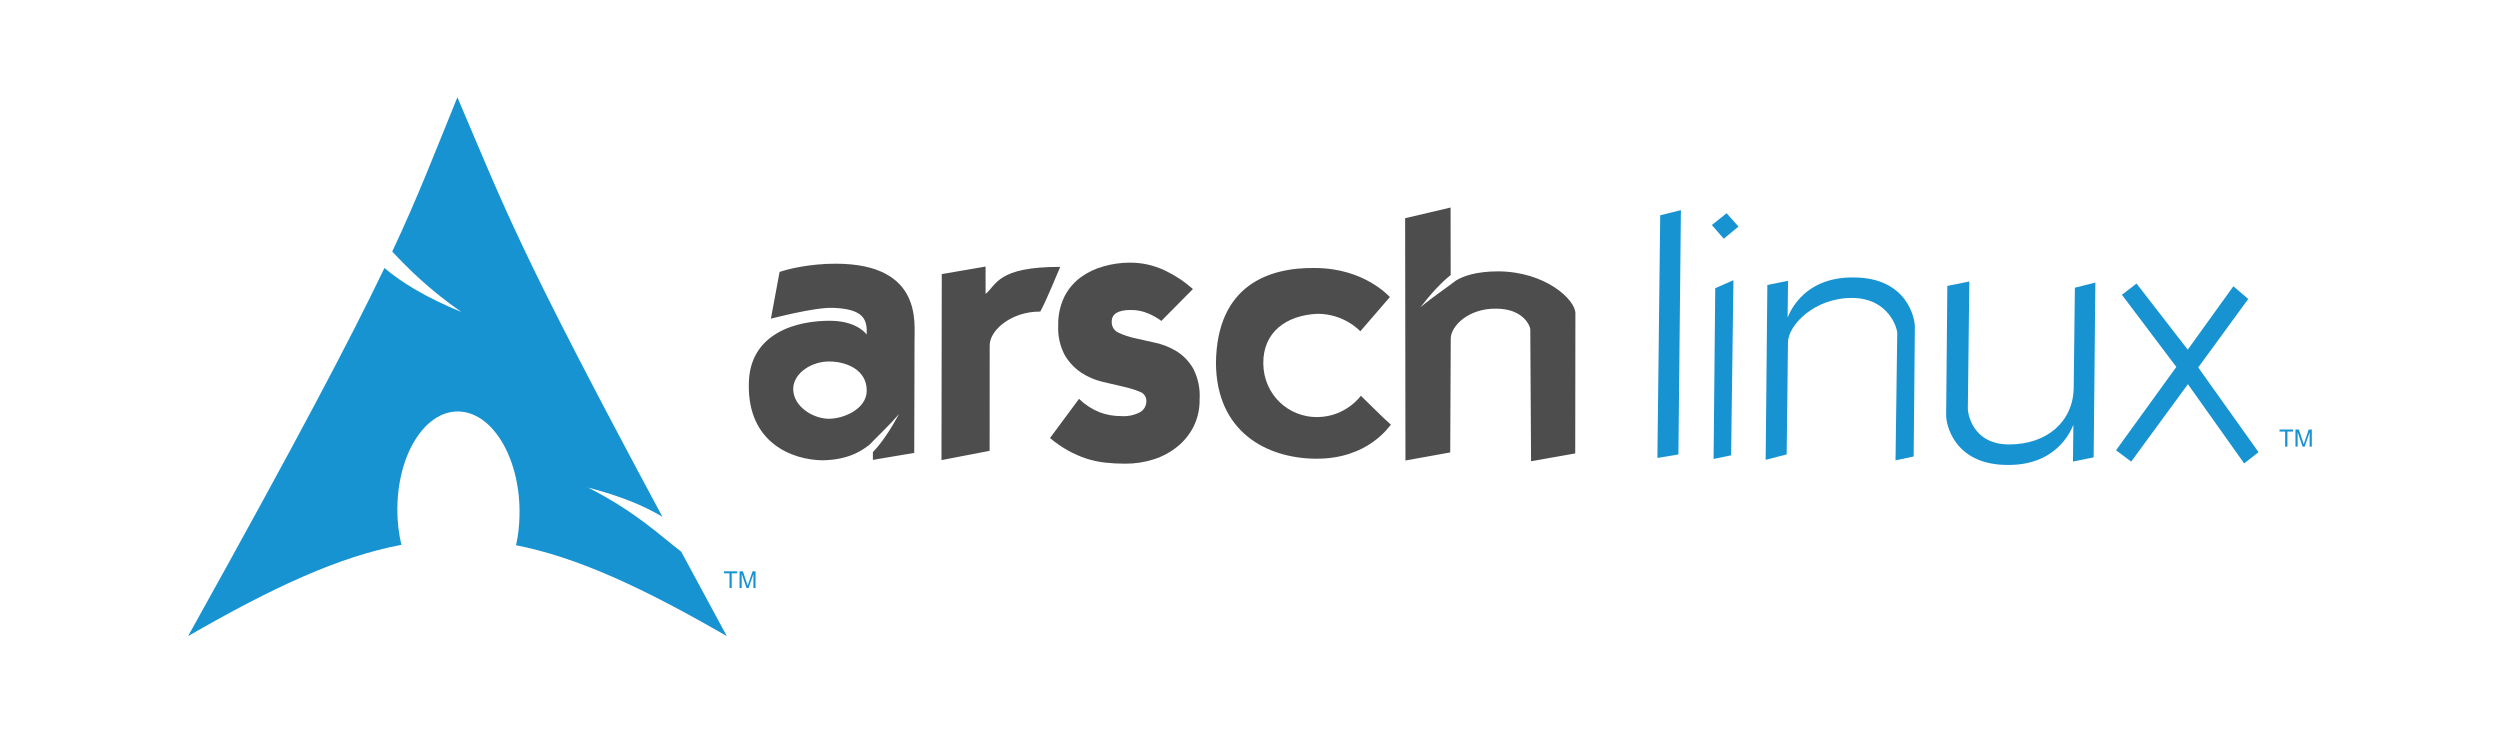 <svg width="771" height="226" viewBox="0 0 771 226" fill="none" xmlns="http://www.w3.org/2000/svg">
<rect width="771" height="226" fill="white"/>
<path d="M257.78 81.324C249.71 81.311 243.01 82.966 240.42 83.869L237.75 98.27C237.75 98.323 251.03 94.728 256.88 94.94C266.56 95.288 267.46 98.642 267.29 103.169C267.45 103.434 264.79 99.078 256.41 98.932C245.83 98.75 230.92 102.675 230.94 118.633C230.65 136.585 244.34 141.865 253.67 141.955C262.05 141.805 265.99 138.785 268.14 137.165C270.97 134.205 274.21 131.235 277.29 127.663C274.37 132.975 271.84 136.645 269.2 139.445V141.825L281.95 139.675L282.04 105.034C281.91 100.131 284.85 81.37 257.78 81.324ZM255.95 111.485C261.24 111.557 267.3 114.161 267.3 120.429C267.33 126.129 260.16 129.194 255.5 129.146C250.84 129.097 244.65 125.48 244.62 119.923C244.71 114.955 250.46 111.357 255.95 111.485ZM290.44 84.526L290.35 141.895L305.2 139.035L305.22 106.508C305.23 101.665 312.15 96.005 320.82 96.096C322.67 92.763 326.13 84.245 326.97 82.307C307.58 82.261 307.34 87.881 303.96 90.645C303.93 85.371 303.95 82.206 303.95 82.206L290.44 84.528V84.526Z" fill="#4D4D4D"/>
<path d="M141.06 30C133.663 48.134 129.202 59.997 120.967 77.593C126.016 82.945 132.213 89.177 142.278 96.217C131.458 91.764 124.078 87.293 118.561 82.655C108.022 104.647 91.509 135.975 58 196.185C84.338 180.985 104.753 171.605 123.78 168.035C122.963 164.515 122.499 160.715 122.53 156.755L122.561 155.905C122.979 139.035 131.756 126.06 142.154 126.941C152.552 127.822 160.632 142.225 160.212 159.095C160.142 162.275 159.782 165.325 159.152 168.155C177.972 171.835 198.172 181.185 224.152 196.185C219.032 186.755 214.452 178.255 210.092 170.155C203.212 164.825 196.042 157.885 181.402 150.375C191.462 152.995 198.662 156.005 204.282 159.375C159.882 76.707 156.289 65.724 141.059 30.005L141.06 30ZM224.98 181.36V176.81H223.28V176.2H227.37V176.81H225.66V181.36H224.98ZM228.08 181.36V176.2H229.11L230.33 179.86C230.45 180.2 230.53 180.45 230.58 180.62C230.64 180.43 230.73 180.16 230.86 179.79L232.09 176.2H233.01V181.36H232.35V177.04L230.85 181.36H230.24L228.74 176.97V181.36H228.08Z" fill="#1793D1"/>
<path d="M518.39 64.809L512.01 66.392L511.14 141.235L517.62 140.145L518.39 64.809Z" fill="#1793D1"/>
<path d="M534.59 86.407L528.98 88.874L528.47 141.535L533.87 140.425L534.59 86.407Z" fill="#1793D1"/>
<path d="M532.48 65.749L527.93 69.396L531.6 73.622L536.15 69.878L532.48 65.749Z" fill="#1793D1"/>
<path d="M551.43 86.601L545.05 87.891L544.53 141.815L551.01 140.135L551.41 105.581C551.47 100.23 559.6 91.854 571.15 91.888C582.71 91.924 585.19 101.61 585.11 102.756L584.58 141.975L590.17 140.775L590.54 101.066C590.67 98.245 588.17 85.66 571.81 85.57C554.97 85.278 551.29 98.379 551.3 97.894L551.43 86.601Z" fill="#1793D1"/>
<path d="M639.3 142.345L645.68 141.055L646.21 87.136L639.89 88.732L639.53 119.68C639.33 130.145 631.13 137.095 619.58 137.065C608.02 137.025 606.87 127.112 606.88 126.04L607.34 86.816L600.56 88.172L600.19 127.883C600.07 130.705 602.56 143.285 618.92 143.385C635.76 143.675 639.44 130.575 639.43 131.055L639.3 142.345Z" fill="#1793D1"/>
<path d="M654.4 90.915L658.91 87.445L674.7 107.835L688.77 88.286L693.36 92.197L677.93 113.323L696.53 139.445L692.1 142.915L674.75 118.483L657.26 142.355L652.58 138.865L671.18 113.16L654.4 90.915Z" fill="#1793D1"/>
<path d="M704.74 133.09V137.75H705.44V133.09H707.19V132.47H703V133.09H704.74Z" fill="#1793D1"/>
<path d="M707.92 132.47V137.75H708.59V133.25L710.12 137.75H710.75L712.29 133.33V137.75H712.96V132.47H712.02L710.76 136.15C710.63 136.52 710.53 136.8 710.47 136.99C710.42 136.82 710.34 136.56 710.22 136.21L708.97 132.47H707.92Z" fill="#1793D1"/>
<path d="M428.64 91.611C428.5 91.543 420.9 82.721 405.62 82.652C391.31 82.414 375.26 87.962 375 111.96C375.13 133.058 390.42 141.308 405.7 141.468C422.06 141.638 428.56 131.238 428.95 130.978C427 129.288 419.69 122.047 419.69 122.047C419.69 122.047 415.13 128.548 406.27 128.63C397.41 128.714 389.71 121.783 389.6 112.111C389.49 102.44 396.68 97.2 406.34 96.776C414.7 96.775 419.52 102.173 419.52 102.173L428.64 91.611ZM447.36 64L433.34 67.295L433.44 142.018L447.25 139.528L447.41 104.362C447.44 100.675 452.74 95.013 461.6 95.192C470.07 95.28 471.96 100.836 471.94 101.538L472.18 142.248L485.8 139.838L485.85 96.674C485.94 92.52 476.75 83.747 461.98 83.685C454.97 83.697 451.08 85.285 449.1 86.457C445.72 89.071 441.85 91.576 438.05 94.773C441.56 90.259 444.51 87.139 447.39 84.818L447.36 64.002V64Z" fill="#4D4D4D"/>
<path d="M368.141 131.477C369.387 128.908 370.009 126.083 369.957 123.23C370.183 119.939 369.508 116.649 368.006 113.711C366.788 111.557 365.061 109.734 362.974 108.4C360.964 107.158 358.76 106.261 356.453 105.744L349.943 104.282C348.202 103.91 346.51 103.34 344.9 102.583C344.259 102.289 343.723 101.81 343.359 101.208C342.994 100.606 342.82 99.909 342.857 99.207C342.85 96.799 344.817 95.595 348.758 95.595C350.645 95.58 352.514 95.963 354.241 96.721C355.63 97.316 356.944 98.071 358.156 98.971L367.893 89.137C365.308 86.839 362.41 84.919 359.284 83.432C355.858 81.788 352.097 80.956 348.295 81.002C345.624 81.016 342.967 81.395 340.398 82.127C337.848 82.808 335.446 83.952 333.313 85.502C331.184 87.067 329.457 89.11 328.269 91.466C326.927 94.246 326.269 97.305 326.351 100.389C326.195 103.564 326.896 106.723 328.382 109.536C329.637 111.681 331.361 113.515 333.425 114.903C335.414 116.216 337.617 117.172 339.935 117.728C342.282 118.29 344.448 118.808 346.456 119.258C348.182 119.634 349.872 120.153 351.511 120.811C352.115 121.009 352.639 121.396 353.005 121.915C353.371 122.434 353.559 123.057 353.542 123.691C353.554 124.367 353.389 125.034 353.062 125.626C352.735 126.218 352.259 126.715 351.68 127.067C349.898 128.028 347.88 128.465 345.859 128.327C343.547 128.353 341.252 127.948 339.089 127.134C336.736 126.177 334.59 124.775 332.771 123.005L323.824 135.089C325.573 136.571 327.462 137.878 329.465 138.993C331.237 139.972 333.095 140.785 335.016 141.424C336.877 142.024 338.793 142.439 340.736 142.662C342.804 142.892 344.883 143.005 346.964 142.999C349.981 143.023 352.982 142.567 355.855 141.649C358.516 140.789 360.994 139.447 363.166 137.688C365.246 135.992 366.942 133.875 368.141 131.477Z" fill="#4D4D4D"/>
</svg>
